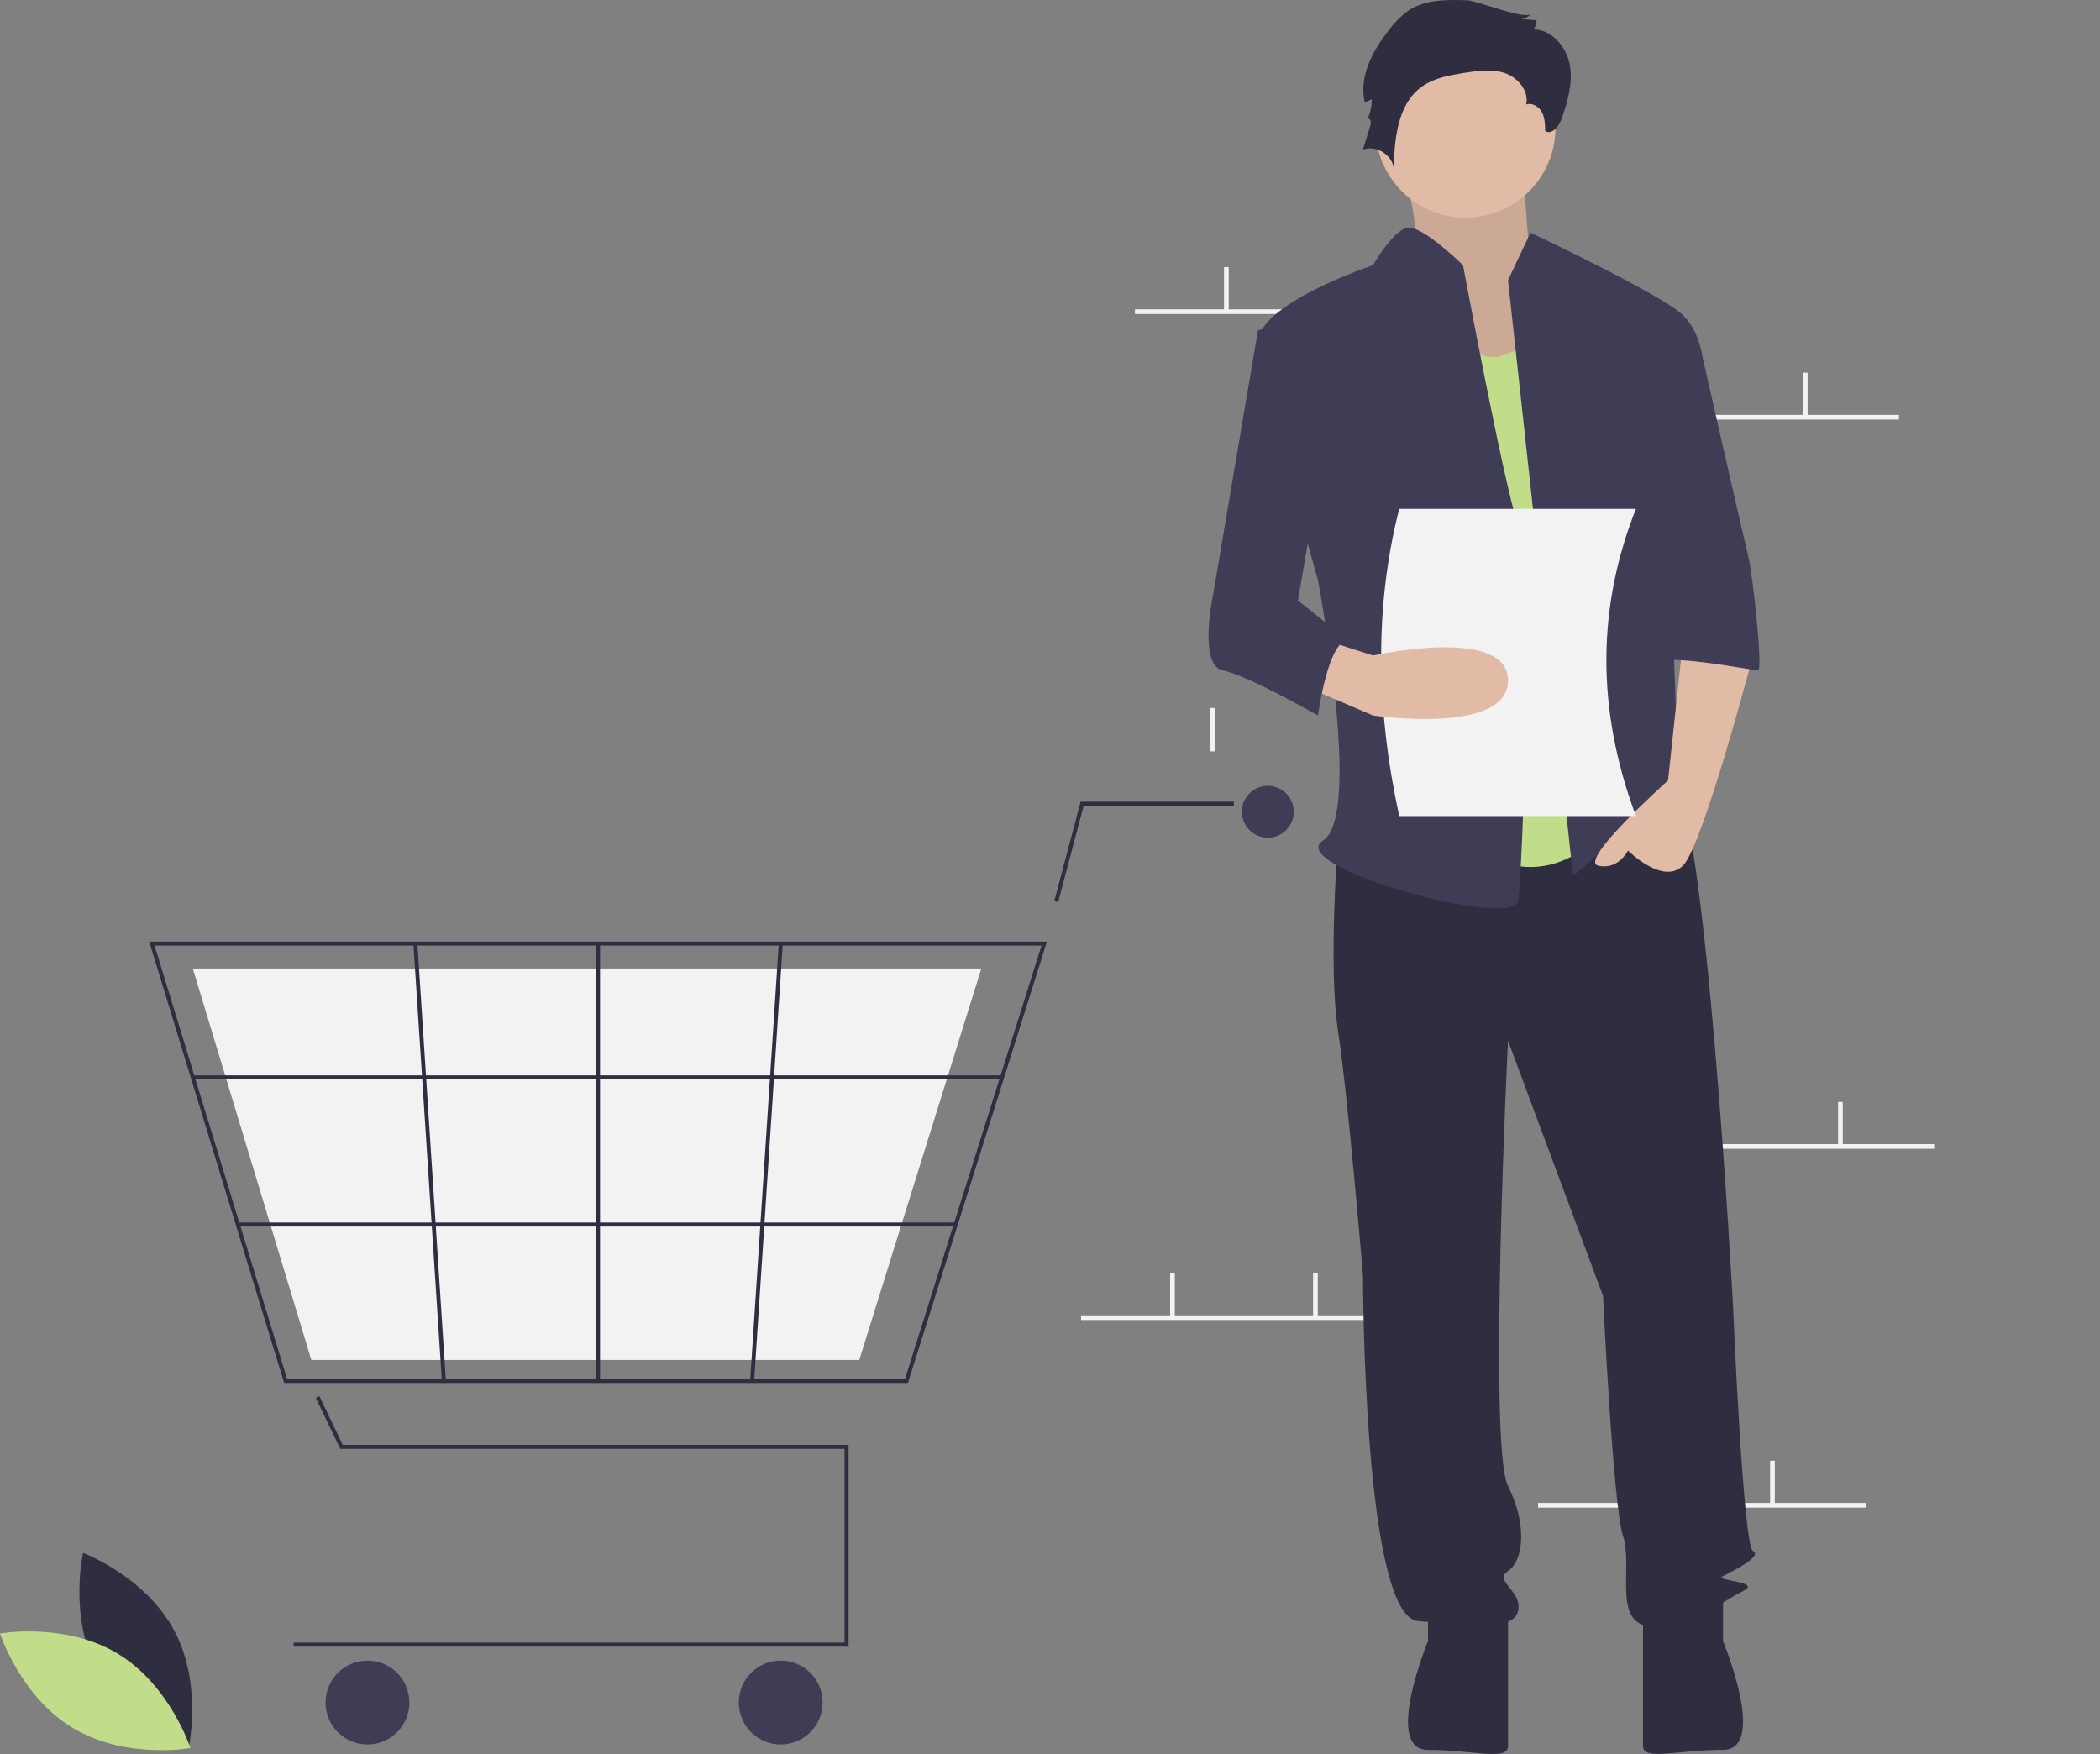 <svg width="449" height="375" viewBox="0 0 449 375" fill="none" xmlns="http://www.w3.org/2000/svg">
<rect x="0" y="0" width="449" height="375" fill="#808080" stroke="none"/>
<g clip-path="url(#clip0)">
<path d="M20.863 357.335C27.091 368.891 40.31 373.852 40.31 373.852C40.31 373.852 43.43 360.077 37.202 348.521C30.974 336.965 17.756 332.005 17.756 332.005C17.756 332.005 14.635 345.78 20.863 357.335Z" fill="#2F2E41"/>
<path d="M25.144 353.534C36.389 360.302 40.719 373.745 40.719 373.745C40.719 373.745 26.819 376.215 15.575 369.447C4.331 362.679 0 349.236 0 349.236C0 349.236 13.9 346.766 25.144 353.534Z" fill="#C1DD89"/>
<path d="M312.821 66.133H242.665V67.135H312.821V66.133Z" fill="#F2F2F2"/>
<path d="M262.709 57.108H261.707V66.383H262.709V57.108Z" fill="#F2F2F2"/>
<path d="M293.277 57.108H292.275V66.383H293.277V57.108Z" fill="#F2F2F2"/>
<path d="M406.029 88.694H335.872V89.697H406.029V88.694Z" fill="#F2F2F2"/>
<path d="M355.917 79.669H354.915V88.945H355.917V79.669Z" fill="#F2F2F2"/>
<path d="M386.485 79.669H385.483V88.945H386.485V79.669Z" fill="#F2F2F2"/>
<path d="M399.013 321.323H328.857V322.326H399.013V321.323Z" fill="#F2F2F2"/>
<path d="M348.901 312.299H347.899V321.574H348.901V312.299Z" fill="#F2F2F2"/>
<path d="M379.469 312.299H378.467V321.574H379.469V312.299Z" fill="#F2F2F2"/>
<path d="M259.703 151.363H258.7V160.638H259.703V151.363Z" fill="#F2F2F2"/>
<path d="M301.295 281.214H231.139V282.217H301.295V281.214Z" fill="#F2F2F2"/>
<path d="M251.184 272.19H250.181V281.465H251.184V272.19Z" fill="#F2F2F2"/>
<path d="M281.752 272.19H280.75V281.465H281.752V272.19Z" fill="#F2F2F2"/>
<path d="M413.545 244.616H343.389V245.618H413.545V244.616Z" fill="#F2F2F2"/>
<path d="M363.434 235.591H362.431V244.866H363.434V235.591Z" fill="#F2F2F2"/>
<path d="M394.002 235.591H393V244.866H394.002V235.591Z" fill="#F2F2F2"/>
<path d="M181.434 352.044H62.777V351.19H180.58V309.768H72.752L67.514 298.85L68.284 298.481L73.289 308.914H181.434V352.044Z" fill="#2F2E41"/>
<path d="M78.569 372.969C83.52 372.969 87.533 368.954 87.533 364.001C87.533 359.048 83.52 355.033 78.569 355.033C73.619 355.033 69.606 359.048 69.606 364.001C69.606 368.954 73.619 372.969 78.569 372.969Z" fill="#3F3D56"/>
<path d="M166.922 372.969C171.872 372.969 175.885 368.954 175.885 364.001C175.885 359.048 171.872 355.033 166.922 355.033C161.972 355.033 157.959 359.048 157.959 364.001C157.959 368.954 161.972 372.969 166.922 372.969Z" fill="#3F3D56"/>
<path d="M271.067 179.097C274.132 179.097 276.616 176.612 276.616 173.546C276.616 170.48 274.132 167.995 271.067 167.995C268.003 167.995 265.519 170.48 265.519 173.546C265.519 176.612 268.003 179.097 271.067 179.097Z" fill="#3F3D56"/>
<path d="M194.125 295.676H60.754L31.895 201.303H223.845L223.67 201.858L194.125 295.676ZM61.385 294.822H193.499L222.681 202.157H33.049L61.385 294.822Z" fill="#2F2E41"/>
<path d="M183.714 290.765H66.569L41.222 207.068H209.818L209.664 207.56L183.714 290.765Z" fill="#F2F2F2"/>
<path d="M226.236 192.872L225.411 192.653L231.044 171.411H263.812V172.265H231.701L226.236 192.872Z" fill="#2F2E41"/>
<path d="M214.253 229.914H41.221V230.768H214.253V229.914Z" fill="#2F2E41"/>
<path d="M204.344 261.379H50.843V262.233H204.344V261.379Z" fill="#2F2E41"/>
<path d="M128.294 201.73H127.441V295.249H128.294V201.73Z" fill="#2F2E41"/>
<path d="M166.514 201.703L160.386 295.22L161.238 295.276L167.366 201.759L166.514 201.703Z" fill="#2F2E41"/>
<path d="M89.239 201.702L88.387 201.758L94.479 295.277L95.331 295.222L89.239 201.702Z" fill="#2F2E41"/>
<path d="M298.37 31.022C298.37 31.022 305.695 51.881 301.187 55.091C296.679 58.3 316.402 84.508 316.402 84.508L340.069 78.09L327.108 56.16C327.108 56.16 325.418 34.231 325.418 31.022C325.418 27.813 298.37 31.022 298.37 31.022Z" fill="#E1BBA5"/>
<path opacity="0.1" d="M298.37 31.022C298.37 31.022 305.695 51.881 301.187 55.091C296.679 58.3 316.402 84.508 316.402 84.508L340.069 78.09L327.108 56.16C327.108 56.16 325.418 34.231 325.418 31.022C325.418 27.813 298.37 31.022 298.37 31.022Z" fill="#070707"/>
<path d="M286.074 179.713C286.074 179.713 283.936 206.456 286.074 220.362C288.212 234.269 291.42 272.779 291.42 272.779C291.42 272.779 291.42 345.52 303.181 346.589C314.943 347.659 323.496 348.729 324.565 344.45C325.635 340.171 319.219 338.032 322.427 335.892C325.635 333.753 326.704 326.265 322.427 317.707C318.15 309.149 322.427 222.502 322.427 222.502L342.742 277.058C342.742 277.058 344.88 321.986 347.019 328.404C349.157 334.823 344.88 346.589 352.365 347.659C359.849 348.729 368.403 342.311 372.68 340.171C376.957 338.032 366.265 338.032 368.403 336.962C370.541 335.892 376.957 332.683 374.818 331.613C372.68 330.544 370.541 279.197 370.541 279.197C370.541 279.197 364.661 169.551 357.176 165.272C349.692 160.993 344.88 168.363 344.88 168.363L286.074 179.713Z" fill="#2F2E41"/>
<path d="M305.32 342.311V350.868C305.32 350.868 295.697 374.131 305.32 374.131C314.943 374.131 322.427 376.542 322.427 373.333V344.45L305.32 342.311Z" fill="#2F2E41"/>
<path d="M368.403 342.296V350.853C368.403 350.853 378.026 374.116 368.403 374.116C358.78 374.116 351.296 376.527 351.296 373.317V344.435L368.403 342.296Z" fill="#2F2E41"/>
<path d="M313.339 46.533C323.968 46.533 332.585 37.912 332.585 27.278C332.585 16.644 323.968 8.023 313.339 8.023C302.71 8.023 294.093 16.644 294.093 27.278C294.093 37.912 302.71 46.533 313.339 46.533Z" fill="#E1BBA5"/>
<path d="M307.458 63.114C307.458 63.114 312.804 79.159 321.358 75.95L329.912 72.741L344.88 175.434C344.88 175.434 333.119 192.55 316.012 181.853C298.904 171.155 307.458 63.114 307.458 63.114Z" fill="#C1DD89"/>
<path d="M322.427 59.904L327.238 49.742C327.238 49.742 355.572 63.114 359.849 67.392C364.126 71.671 364.126 78.09 364.126 78.09L356.642 104.833C356.642 104.833 358.78 163.667 358.78 165.807C358.78 167.946 366.265 179.713 360.919 175.434C355.572 171.155 354.503 166.877 350.226 173.295C345.95 179.713 336.327 187.201 336.327 187.201L322.427 59.904Z" fill="#3F3D56"/>
<path d="M359.849 136.924L356.642 166.876C356.642 166.876 337.396 183.992 341.673 185.062C345.95 186.131 348.088 181.853 348.088 181.853C348.088 181.853 355.572 189.341 359.849 185.062C364.126 180.783 374.818 140.133 374.818 140.133L359.849 136.924Z" fill="#E1BBA5"/>
<path d="M313.749 0.065C309.482 -0.087 304.916 -0.163 301.319 2.137C299.664 3.292 298.212 4.714 297.023 6.344C293.52 10.776 290.493 16.351 291.794 21.849L293.306 21.259C293.306 22.727 292.979 24.176 292.351 25.502C292.564 24.883 293.277 25.884 293.086 26.51L291.421 31.975C294.158 30.971 297.563 33.004 297.979 35.891C298.17 29.543 298.828 22.264 303.975 18.547C306.57 16.673 309.855 16.101 313.016 15.592C315.931 15.124 318.988 14.677 321.781 15.637C324.573 16.597 326.951 19.455 326.318 22.341C327.606 21.897 329.046 22.795 329.683 23.999C330.319 25.204 330.352 26.625 330.372 27.988C331.744 28.958 333.306 27.031 333.866 25.445C335.179 21.723 336.346 17.761 335.638 13.877C334.931 9.994 331.768 6.283 327.823 6.27C328.302 5.744 328.557 5.052 328.535 4.34L325.283 4.065C326.109 3.948 326.868 3.548 327.431 2.933C326.126 4.37 315.86 0.141 313.749 0.065Z" fill="#2F2E41"/>
<path d="M312.804 56.695C312.804 56.695 304.1 48.162 300.968 48.684C297.835 49.207 293.558 56.695 293.558 56.695C293.558 56.695 267.897 65.253 268.967 73.811C270.036 82.368 281.797 124.088 281.797 124.088C281.797 124.088 291.42 174.365 282.866 179.713C274.313 185.062 323.496 198.968 324.565 192.55C325.635 186.131 327.773 121.948 324.565 112.321C321.358 102.693 312.804 56.695 312.804 56.695Z" fill="#3F3D56"/>
<path d="M350.227 73.811H363.447C363.447 73.811 372.68 114.46 373.749 118.739C374.818 123.018 376.957 143.343 375.888 143.343C374.818 143.343 353.434 139.064 353.434 142.273L350.227 73.811Z" fill="#3F3D56"/>
<path d="M349.779 174.472H299.166C294.227 151.74 293.815 129.778 299.166 108.794H349.779C341.611 129.4 341.101 151.213 349.779 174.472Z" fill="#F2F2F2"/>
<path d="M278.59 146.552L293.559 152.97C293.559 152.97 322.427 157.249 322.427 145.482C322.427 133.715 293.559 140.133 293.559 140.133L283.935 137.055L278.59 146.552Z" fill="#E1BBA5"/>
<path d="M281.797 67.392L268.967 70.602L259.344 127.297C259.344 127.297 256.136 142.273 261.482 143.343C266.828 144.412 281.797 152.97 281.797 152.97C281.797 152.97 283.936 136.924 288.212 136.924L277.52 128.366L283.936 90.926L281.797 67.392Z" fill="#3F3D56"/>
</g>
<defs>
<clipPath id="clip0">
<rect width="449" height="375" fill="white"/>
</clipPath>
</defs>
</svg>
